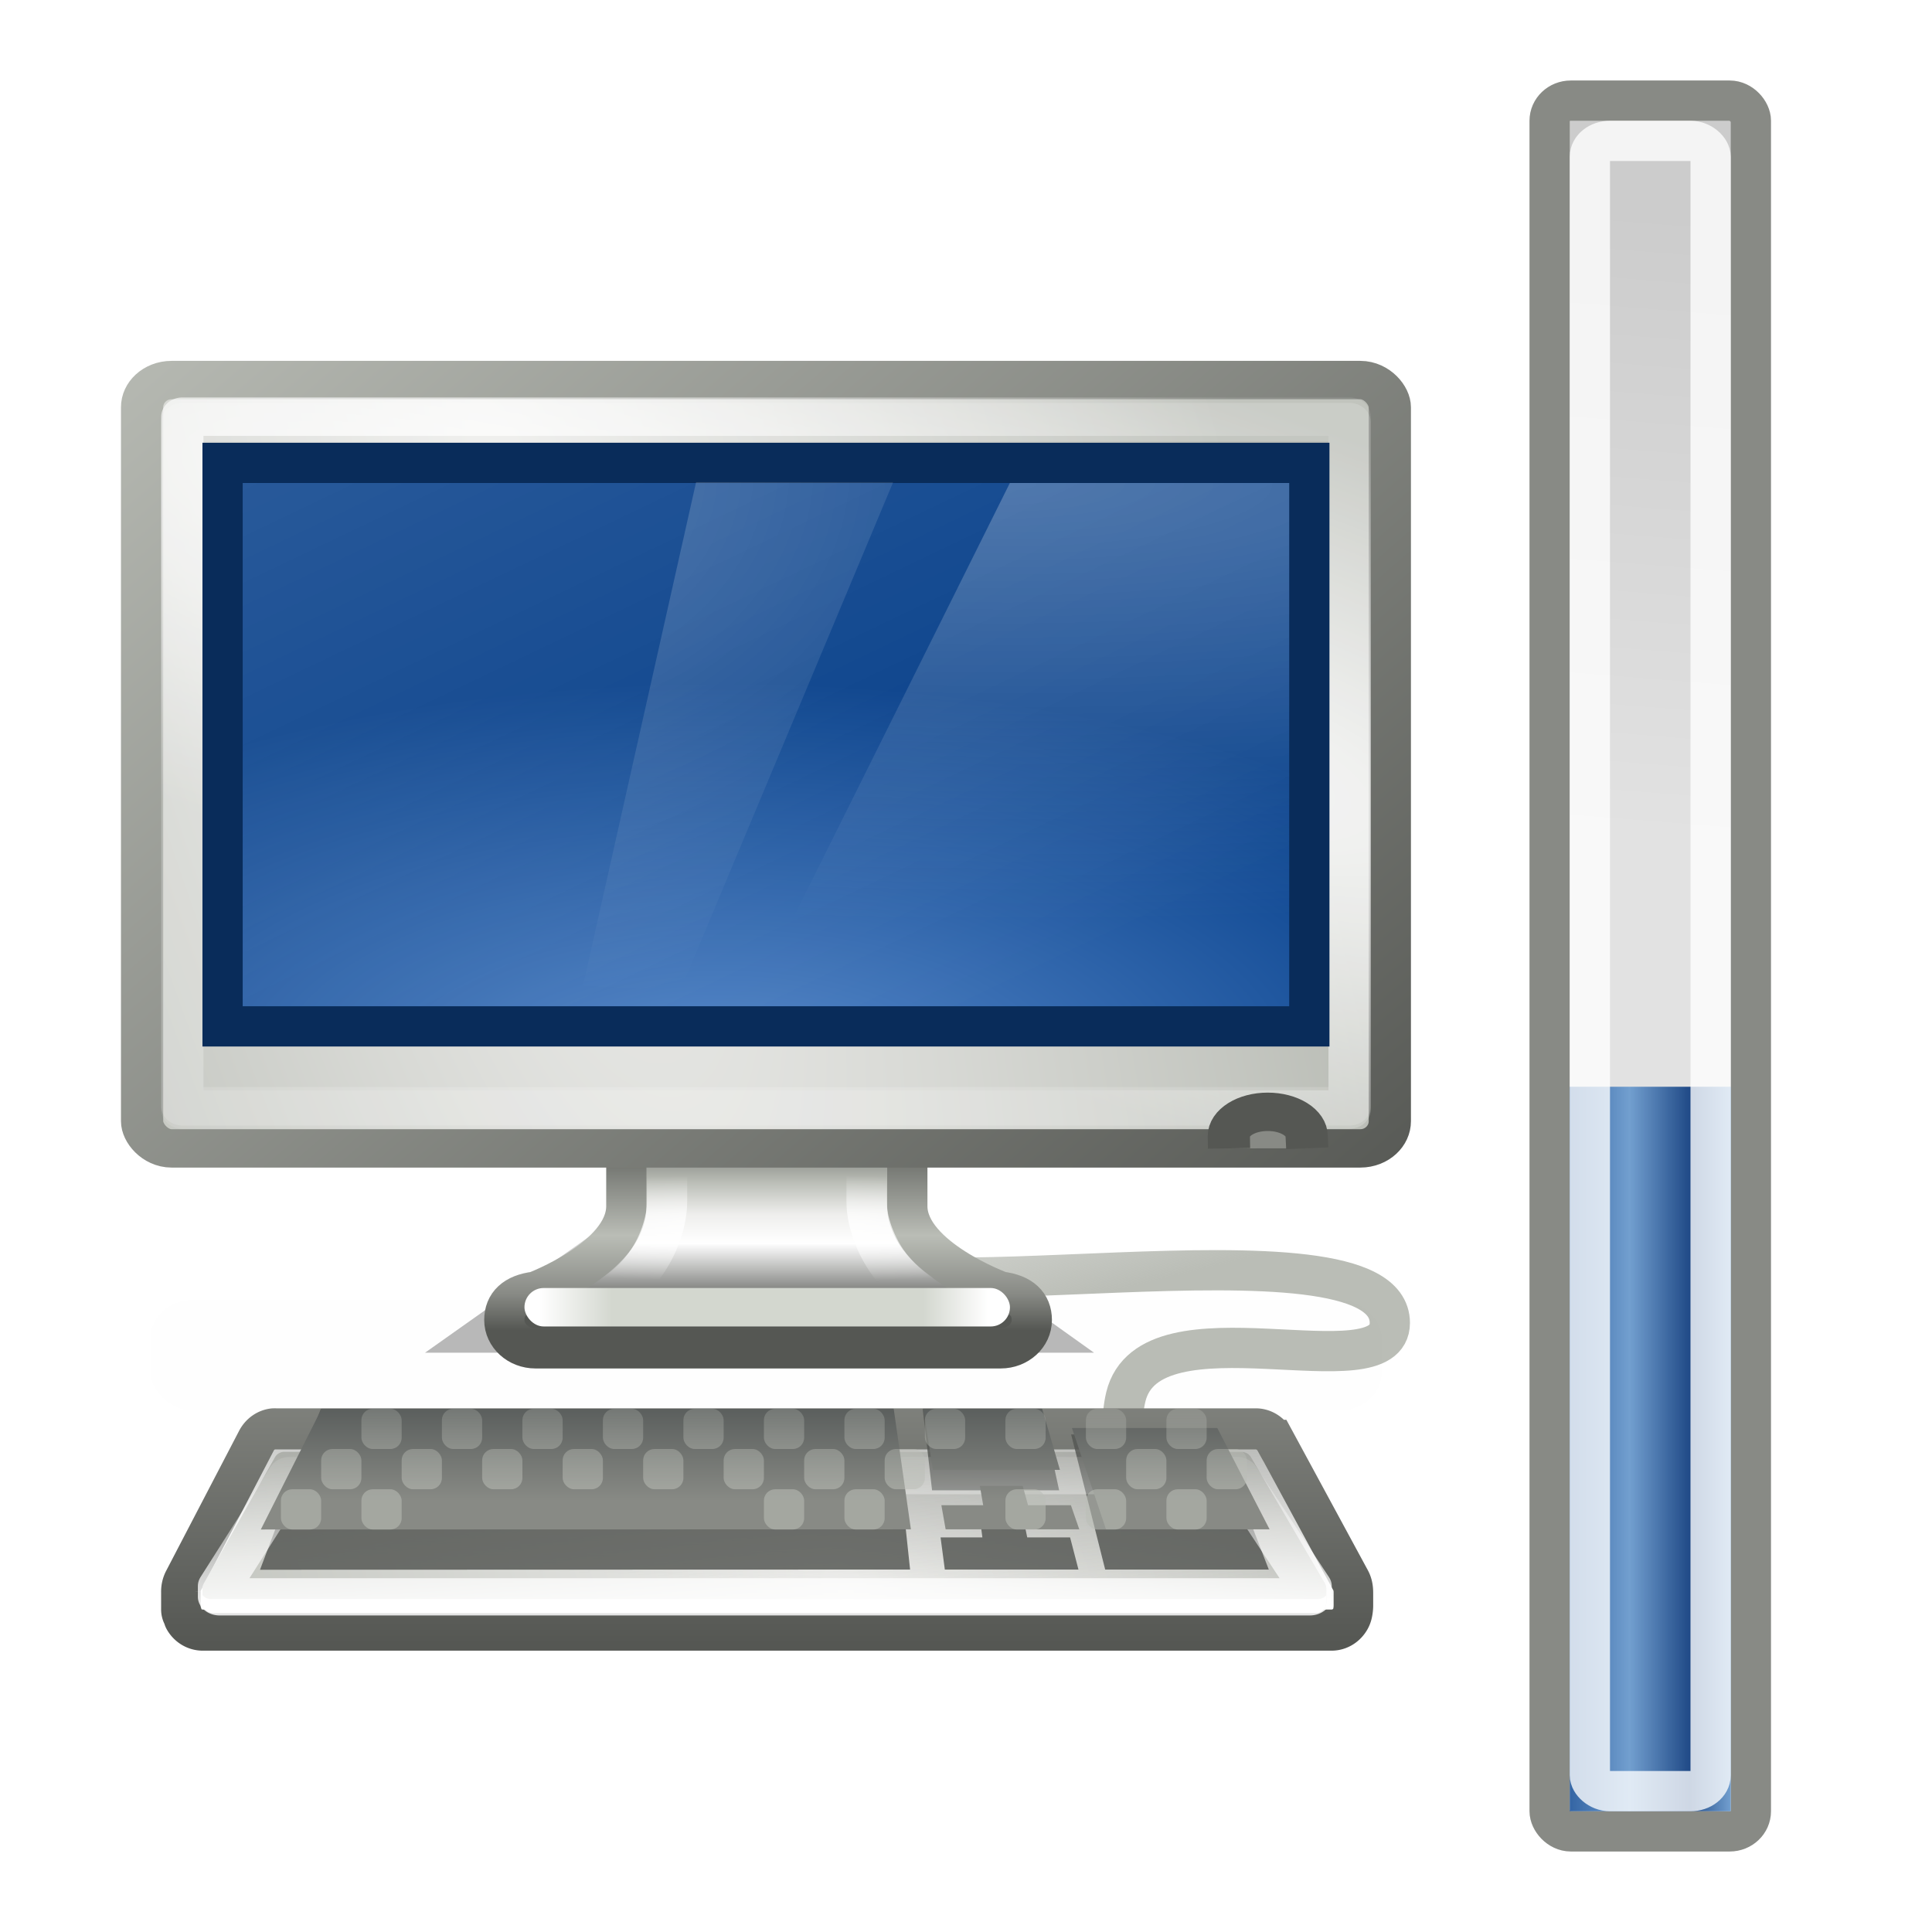 <?xml version="1.0" encoding="UTF-8" standalone="no"?>
<!-- Created with Inkscape (http://www.inkscape.org/) -->

<svg
   xmlns:dc="http://purl.org/dc/elements/1.1/"
   xmlns:cc="http://creativecommons.org/ns#"
   xmlns:rdf="http://www.w3.org/1999/02/22-rdf-syntax-ns#"
   xmlns:svg="http://www.w3.org/2000/svg"
   xmlns="http://www.w3.org/2000/svg"
   xmlns:xlink="http://www.w3.org/1999/xlink"
   xmlns:sodipodi="http://sodipodi.sourceforge.net/DTD/sodipodi-0.dtd"
   xmlns:inkscape="http://www.inkscape.org/namespaces/inkscape"
   width="48"
   height="48"
   id="svg4227"
   version="1.1"
   inkscape:version="0.48.4 r9939"
   sodipodi:docname="xfpm-computer-040.svg">
  <defs
     id="defs4229">
    <linearGradient
       id="linearGradient4304-6">
      <stop
         style="stop-color:#cccccc;stop-opacity:1;"
         offset="0"
         id="stop4306-6" />
      <stop
         style="stop-color:#e2e2e2;stop-opacity:1;"
         offset="1"
         id="stop4308-0" />
    </linearGradient>
    <linearGradient
       y2="20.639"
       x2="37.715"
       y1="5.171"
       x1="38.187"
       gradientTransform="matrix(0.384,0,0,1.004,26.022,1004.351)"
       gradientUnits="userSpaceOnUse"
       id="linearGradient3189"
       xlink:href="#linearGradient4304-6"
       inkscape:collect="always" />
    <linearGradient
       inkscape:collect="always"
       xlink:href="#linearGradient3847"
       id="linearGradient10264"
       gradientUnits="userSpaceOnUse"
       gradientTransform="matrix(0.644,0,0,0.972,113.747,77.282)"
       x1="328.628"
       y1="74.433"
       x2="327.479"
       y2="67.362" />
    <linearGradient
       inkscape:collect="always"
       id="linearGradient3847">
      <stop
         style="stop-color:#babdb6;stop-opacity:1;"
         offset="0"
         id="stop3849" />
      <stop
         style="stop-color:#babdb6;stop-opacity:0;"
         offset="1"
         id="stop3851" />
    </linearGradient>
    <filter
       height="2.339"
       y="-0.669"
       width="1.122"
       x="-0.061"
       id="filter6655-4"
       inkscape:collect="always"
       color-interpolation-filters="sRGB">
      <feGaussianBlur
         id="feGaussianBlur6657-9"
         stdDeviation="1.168"
         inkscape:collect="always" />
    </filter>
    <linearGradient
       inkscape:collect="always"
       xlink:href="#linearGradient4772-4"
       id="linearGradient10094"
       gradientUnits="userSpaceOnUse"
       x1="327.92"
       y1="93.75"
       x2="327.92"
       y2="88.849" />
    <linearGradient
       inkscape:collect="always"
       id="linearGradient4772-4">
      <stop
         style="stop-color:#000000;stop-opacity:1;"
         offset="0"
         id="stop4774-4" />
      <stop
         style="stop-color:#000000;stop-opacity:0;"
         offset="1"
         id="stop4776-0" />
    </linearGradient>
    <filter
       inkscape:collect="always"
       id="filter4768-3"
       x="-0.114"
       width="1.228"
       y="-0.568"
       height="2.135"
       color-interpolation-filters="sRGB">
      <feGaussianBlur
         inkscape:collect="always"
         stdDeviation="0.946"
         id="feGaussianBlur4770-1" />
    </filter>
    <linearGradient
       inkscape:collect="always"
       xlink:href="#linearGradient4693-9"
       id="linearGradient10082"
       gradientUnits="userSpaceOnUse"
       gradientTransform="matrix(0.688,0,0,0.704,99.031,88.958)"
       x1="320.281"
       y1="86.743"
       x2="320.281"
       y2="93.069" />
    <linearGradient
       id="linearGradient4693-9">
      <stop
         id="stop4695-1"
         offset="0"
         style="stop-color:#555753;stop-opacity:1" />
      <stop
         style="stop-color:#babdb6;stop-opacity:1"
         offset="0.301"
         id="stop4701-9" />
      <stop
         id="stop3408-7"
         offset="0.48"
         style="stop-color:#eeeeec;stop-opacity:1" />
      <stop
         style="stop-color:#ffffff;stop-opacity:1"
         offset="0.643"
         id="stop4699-7" />
      <stop
         id="stop4697-0"
         offset="1"
         style="stop-color:#555753;stop-opacity:1" />
    </linearGradient>
    <linearGradient
       inkscape:collect="always"
       xlink:href="#linearGradient2712-6"
       id="linearGradient10084"
       gradientUnits="userSpaceOnUse"
       gradientTransform="matrix(0.688,0,0,0.704,99.031,88.958)"
       x1="325.812"
       y1="86.909"
       x2="325.812"
       y2="93.876" />
    <linearGradient
       id="linearGradient2712-6">
      <stop
         id="stop2714-7"
         offset="0"
         style="stop-color:#555753;stop-opacity:1" />
      <stop
         style="stop-color:#babdb6;stop-opacity:1"
         offset="0.52"
         id="stop2716-2" />
      <stop
         id="stop2718-8"
         offset="0.817"
         style="stop-color:#888a85;stop-opacity:1" />
      <stop
         id="stop2720-6"
         offset="1"
         style="stop-color:#555753;stop-opacity:1" />
    </linearGradient>
    <radialGradient
       inkscape:collect="always"
       xlink:href="#linearGradient4713-4"
       id="radialGradient10086"
       gradientUnits="userSpaceOnUse"
       gradientTransform="matrix(1.274,1.1189841e-8,0,0.158,-88.512,138.061)"
       cx="320.031"
       cy="91.506"
       fx="320.031"
       fy="91.506"
       r="8.438" />
    <linearGradient
       inkscape:collect="always"
       id="linearGradient4713-4">
      <stop
         style="stop-color:#ffffff;stop-opacity:1;"
         offset="0"
         id="stop4715-2" />
      <stop
         style="stop-color:#ffffff;stop-opacity:0;"
         offset="1"
         id="stop4717-2" />
    </linearGradient>
    <linearGradient
       inkscape:collect="always"
       xlink:href="#linearGradient2715-4"
       id="linearGradient10088"
       gradientUnits="userSpaceOnUse"
       gradientTransform="matrix(0.67,0,0,0.956,104.587,65.046)"
       x1="311.625"
       y1="93.5"
       x2="328.25"
       y2="93.5" />
    <linearGradient
       id="linearGradient2715-4">
      <stop
         id="stop2717-6"
         offset="0"
         style="stop-color:#ffffff;stop-opacity:1;" />
      <stop
         style="stop-color:#d3d7cf;stop-opacity:1"
         offset="0.162"
         id="stop2719-9" />
      <stop
         id="stop2721-4"
         offset="0.856"
         style="stop-color:#d3d7cf;stop-opacity:1" />
      <stop
         id="stop2723-6"
         offset="1"
         style="stop-color:#ffffff;stop-opacity:1" />
    </linearGradient>
    <radialGradient
       inkscape:collect="always"
       xlink:href="#linearGradient4654-4"
       id="radialGradient10076"
       gradientUnits="userSpaceOnUse"
       gradientTransform="matrix(0.776,2.944,-0.74,0.202,114.423,-805.602)"
       cx="314.31"
       cy="61.655"
       fx="314.31"
       fy="61.655"
       r="23" />
    <linearGradient
       inkscape:collect="always"
       id="linearGradient4654-4">
      <stop
         style="stop-color:#eeeeec;stop-opacity:1"
         offset="0"
         id="stop4656-5" />
      <stop
         style="stop-color:#babdb6;stop-opacity:1"
         offset="1"
         id="stop4658-2" />
    </linearGradient>
    <linearGradient
       inkscape:collect="always"
       xlink:href="#linearGradient5538-5"
       id="linearGradient10078"
       gradientUnits="userSpaceOnUse"
       gradientTransform="matrix(0.689,0,0,0.7,98.556,90.315)"
       x1="333.25"
       y1="97"
       x2="293"
       y2="54.018" />
    <linearGradient
       id="linearGradient5538-5"
       inkscape:collect="always">
      <stop
         id="stop5540-8"
         offset="0"
         style="stop-color:#555753;stop-opacity:1;" />
      <stop
         id="stop5542-7"
         offset="1"
         style="stop-color:#babdb6;stop-opacity:1" />
    </linearGradient>
    <radialGradient
       inkscape:collect="always"
       xlink:href="#linearGradient4646-4"
       id="radialGradient10080"
       gradientUnits="userSpaceOnUse"
       gradientTransform="matrix(-2.084,-0.717,0.144,-0.422,965.518,393.216)"
       cx="314.369"
       cy="75.284"
       fx="314.369"
       fy="75.284"
       r="22" />
    <linearGradient
       inkscape:collect="always"
       id="linearGradient4646-4">
      <stop
         style="stop-color:#ffffff;stop-opacity:1;"
         offset="0"
         id="stop4648-4" />
      <stop
         style="stop-color:#ffffff;stop-opacity:0.1"
         offset="1"
         id="stop4650-3" />
    </linearGradient>
    <radialGradient
       inkscape:collect="always"
       xlink:href="#linearGradient12756-9-6"
       id="radialGradient12926"
       gradientUnits="userSpaceOnUse"
       gradientTransform="matrix(1.177,0,0,0.514,275.591,108.185)"
       cx="35.982"
       cy="74.955"
       fx="35.982"
       fy="74.955"
       r="19" />
    <linearGradient
       id="linearGradient12756-9-6">
      <stop
         style="stop-color:#5789ca;stop-opacity:1"
         offset="0"
         id="stop12758-0-9" />
      <stop
         style="stop-color:#023c88;stop-opacity:1"
         offset="1"
         id="stop12760-5-4" />
    </linearGradient>
    <linearGradient
       inkscape:collect="always"
       xlink:href="#linearGradient5687-4"
       id="linearGradient2820"
       gradientUnits="userSpaceOnUse"
       gradientTransform="matrix(0.125,0,0,0.105,300.5,124.452)"
       x1="88"
       y1="44.5"
       x2="178"
       y2="202.5" />
    <linearGradient
       inkscape:collect="always"
       id="linearGradient5687-4">
      <stop
         style="stop-color:#ffffff;stop-opacity:1;"
         offset="0"
         id="stop5689-7" />
      <stop
         style="stop-color:#ffffff;stop-opacity:0;"
         offset="1"
         id="stop5691-6" />
    </linearGradient>
    <radialGradient
       inkscape:collect="always"
       xlink:href="#linearGradient4788-6"
       id="radialGradient2822"
       gradientUnits="userSpaceOnUse"
       gradientTransform="matrix(3.654,3.5088616e-8,0,0.869,-871.678,81.613)"
       cx="327.5"
       cy="58"
       fx="327.5"
       fy="58"
       r="12.5" />
    <linearGradient
       inkscape:collect="always"
       id="linearGradient4788-6">
      <stop
         style="stop-color:#ffffff;stop-opacity:1;"
         offset="0"
         id="stop4790-1" />
      <stop
         style="stop-color:#ffffff;stop-opacity:0;"
         offset="1"
         id="stop4792-63" />
    </linearGradient>
    <radialGradient
       inkscape:collect="always"
       xlink:href="#linearGradient4788-7-8"
       id="radialGradient2824"
       gradientUnits="userSpaceOnUse"
       gradientTransform="matrix(-1.489,6.543068e-7,0.063,-1.061,793.032,193.52)"
       cx="326.021"
       cy="58"
       fx="326.021"
       fy="58"
       r="12.5" />
    <linearGradient
       inkscape:collect="always"
       id="linearGradient4788-7-8">
      <stop
         style="stop-color:#ffffff;stop-opacity:1;"
         offset="0"
         id="stop4790-8-8" />
      <stop
         style="stop-color:#ffffff;stop-opacity:0;"
         offset="1"
         id="stop4792-6-9" />
    </linearGradient>
    <linearGradient
       inkscape:collect="always"
       xlink:href="#linearGradient2740"
       id="linearGradient10391"
       gradientUnits="userSpaceOnUse"
       x1="147.5"
       y1="353.404"
       x2="145.437"
       y2="404.662" />
    <linearGradient
       id="linearGradient2740">
      <stop
         style="stop-color:#888a85;stop-opacity:1"
         offset="0"
         id="stop2742" />
      <stop
         style="stop-color:#888a85;stop-opacity:0;"
         offset="1"
         id="stop2744" />
    </linearGradient>
    <linearGradient
       inkscape:collect="always"
       xlink:href="#linearGradient4538"
       id="linearGradient10393"
       gradientUnits="userSpaceOnUse"
       x1="110.532"
       y1="416.369"
       x2="110.532"
       y2="360.967" />
    <linearGradient
       id="linearGradient4538">
      <stop
         style="stop-color:#555753;stop-opacity:1;"
         offset="0"
         id="stop4540" />
      <stop
         style="stop-color:#888a85;stop-opacity:1"
         offset="1"
         id="stop4542" />
    </linearGradient>
    <clipPath
       clipPathUnits="userSpaceOnUse"
       id="clipPath3519">
      <path
         inkscape:connector-curvature="0"
         sodipodi:nodetypes="cccsccccsccsscsccccc"
         id="path3521"
         d="m 49.053,377.918 c -0.711,0.073 -1.34,0.492 -1.68,1.12 l -14.28,26.383 c -0.172,0.324 -0.255,0.673 -0.249,1.027 1.72e-4,0.011 -3.28e-4,0.021 0,0.031 l 0,2.987 0,0.311 0.062,0 c 0.045,0.26 0.109,0.513 0.249,0.747 0.388,0.649 1.08,1.054 1.836,1.058 l 220.863,0 c 0.765,0.002 1.477,-0.399 1.867,-1.058 0.137,-0.232 0.206,-0.489 0.249,-0.747 0.049,-0.291 0.062,-0.871 0.062,-0.871 l 0,-2.084 c 0,-0.492 -0.035,-0.987 -0.28,-1.431 L 242.911,379.007 c -0.389,-0.68 -1.115,-1.097 -1.898,-1.089 l -191.742,0 c -0.073,-0.004 -0.145,-0.004 -0.218,0 z"
         style="fill:#000000;fill-opacity:1;stroke:none;display:inline;enable-background:new" />
    </clipPath>
    <radialGradient
       inkscape:collect="always"
       xlink:href="#linearGradient2748"
       id="radialGradient10395"
       gradientUnits="userSpaceOnUse"
       gradientTransform="matrix(-0.995,-1.723,1.125,-0.65,7.412,817.829)"
       cx="139.852"
       cy="260.935"
       fx="139.852"
       fy="260.935"
       r="112.594" />
    <linearGradient
       inkscape:collect="always"
       id="linearGradient2748">
      <stop
         style="stop-color:#eeeeec;stop-opacity:1"
         offset="0"
         id="stop2750" />
      <stop
         style="stop-color:#babdb6;stop-opacity:1"
         offset="1"
         id="stop2752" />
    </linearGradient>
    <filter
       inkscape:collect="always"
       id="filter3523"
       x="-0.006"
       width="1.012"
       y="-0.366"
       height="1.733"
       color-interpolation-filters="sRGB">
      <feGaussianBlur
         inkscape:collect="always"
         stdDeviation="0.572"
         id="feGaussianBlur3525" />
    </filter>
    <linearGradient
       inkscape:collect="always"
       xlink:href="#linearGradient2740"
       id="linearGradient10397"
       gradientUnits="userSpaceOnUse"
       x1="147.5"
       y1="353.404"
       x2="145.437"
       y2="404.662" />
    <linearGradient
       inkscape:collect="always"
       xlink:href="#linearGradient3833"
       id="linearGradient10399"
       gradientUnits="userSpaceOnUse"
       x1="178.917"
       y1="409.985"
       x2="178.917"
       y2="371.447" />
    <linearGradient
       inkscape:collect="always"
       id="linearGradient3833">
      <stop
         style="stop-color:#ffffff;stop-opacity:1;"
         offset="0"
         id="stop3835" />
      <stop
         style="stop-color:#ffffff;stop-opacity:0;"
         offset="1"
         id="stop3837" />
    </linearGradient>
    <linearGradient
       inkscape:collect="always"
       xlink:href="#linearGradient4574"
       id="linearGradient10401"
       gradientUnits="userSpaceOnUse"
       gradientTransform="matrix(0.597,0,0,0.6,178.035,99.8)"
       x1="316.183"
       y1="83.225"
       x2="316.183"
       y2="90.82" />
    <linearGradient
       inkscape:collect="always"
       id="linearGradient4574">
      <stop
         style="stop-color:#2e3436;stop-opacity:1"
         offset="0"
         id="stop4576" />
      <stop
         style="stop-color:#888a85;stop-opacity:1"
         offset="1"
         id="stop4578" />
    </linearGradient>
    <linearGradient
       inkscape:collect="always"
       xlink:href="#linearGradient6481"
       id="linearGradient10459"
       gradientUnits="userSpaceOnUse"
       x1="319.5"
       y1="150.005"
       x2="319.5"
       y2="146.204" />
    <linearGradient
       inkscape:collect="always"
       id="linearGradient6481">
      <stop
         style="stop-color:#babdb6;stop-opacity:1;"
         offset="0"
         id="stop6483" />
      <stop
         style="stop-color:#babdb6;stop-opacity:0;"
         offset="1"
         id="stop6485" />
    </linearGradient>
    <linearGradient
       inkscape:collect="always"
       xlink:href="#linearGradient6481"
       id="linearGradient10403"
       gradientUnits="userSpaceOnUse"
       x1="319.5"
       y1="150.005"
       x2="319.5"
       y2="146.204" />
    <linearGradient
       inkscape:collect="always"
       xlink:href="#linearGradient6481"
       id="linearGradient10405"
       gradientUnits="userSpaceOnUse"
       x1="319.5"
       y1="150.005"
       x2="319.5"
       y2="146.204" />
    <linearGradient
       inkscape:collect="always"
       xlink:href="#linearGradient6481"
       id="linearGradient10407"
       gradientUnits="userSpaceOnUse"
       x1="319.5"
       y1="150.005"
       x2="319.5"
       y2="146.204" />
    <linearGradient
       inkscape:collect="always"
       xlink:href="#linearGradient6481"
       id="linearGradient10409"
       gradientUnits="userSpaceOnUse"
       x1="319.5"
       y1="150.005"
       x2="319.5"
       y2="146.204" />
    <linearGradient
       inkscape:collect="always"
       xlink:href="#linearGradient6481"
       id="linearGradient10411"
       gradientUnits="userSpaceOnUse"
       x1="319.5"
       y1="150.005"
       x2="319.5"
       y2="146.204" />
    <linearGradient
       inkscape:collect="always"
       xlink:href="#linearGradient6481"
       id="linearGradient10413"
       gradientUnits="userSpaceOnUse"
       x1="319.5"
       y1="150.005"
       x2="319.5"
       y2="146.204" />
    <linearGradient
       inkscape:collect="always"
       xlink:href="#linearGradient6481"
       id="linearGradient10415"
       gradientUnits="userSpaceOnUse"
       x1="319.5"
       y1="150.005"
       x2="319.5"
       y2="146.204" />
    <linearGradient
       inkscape:collect="always"
       xlink:href="#linearGradient6481"
       id="linearGradient10417"
       gradientUnits="userSpaceOnUse"
       x1="319.5"
       y1="150.005"
       x2="319.5"
       y2="146.204" />
    <linearGradient
       inkscape:collect="always"
       xlink:href="#linearGradient6481"
       id="linearGradient10419"
       gradientUnits="userSpaceOnUse"
       x1="319.5"
       y1="150.005"
       x2="319.5"
       y2="146.204" />
    <linearGradient
       inkscape:collect="always"
       xlink:href="#linearGradient6481"
       id="linearGradient10421"
       gradientUnits="userSpaceOnUse"
       x1="319.5"
       y1="150.005"
       x2="319.5"
       y2="146.204" />
    <linearGradient
       inkscape:collect="always"
       xlink:href="#linearGradient6481"
       id="linearGradient10423"
       gradientUnits="userSpaceOnUse"
       x1="319.5"
       y1="150.005"
       x2="319.5"
       y2="146.204" />
    <linearGradient
       inkscape:collect="always"
       xlink:href="#linearGradient6481"
       id="linearGradient10425"
       gradientUnits="userSpaceOnUse"
       x1="319.5"
       y1="150.005"
       x2="319.5"
       y2="146.204" />
    <linearGradient
       inkscape:collect="always"
       xlink:href="#linearGradient6481"
       id="linearGradient10427"
       gradientUnits="userSpaceOnUse"
       x1="319.5"
       y1="150.005"
       x2="319.5"
       y2="146.204" />
    <linearGradient
       inkscape:collect="always"
       xlink:href="#linearGradient6481"
       id="linearGradient10429"
       gradientUnits="userSpaceOnUse"
       x1="319.5"
       y1="150.005"
       x2="319.5"
       y2="146.204" />
    <linearGradient
       inkscape:collect="always"
       xlink:href="#linearGradient6481"
       id="linearGradient10431"
       gradientUnits="userSpaceOnUse"
       x1="319.5"
       y1="150.005"
       x2="319.5"
       y2="146.204" />
    <linearGradient
       inkscape:collect="always"
       xlink:href="#linearGradient6481"
       id="linearGradient10433"
       gradientUnits="userSpaceOnUse"
       x1="319.5"
       y1="150.005"
       x2="319.5"
       y2="146.204" />
    <linearGradient
       inkscape:collect="always"
       xlink:href="#linearGradient6481"
       id="linearGradient10435"
       gradientUnits="userSpaceOnUse"
       x1="319.5"
       y1="150.005"
       x2="319.5"
       y2="146.204" />
    <linearGradient
       inkscape:collect="always"
       xlink:href="#linearGradient6481"
       id="linearGradient10437"
       gradientUnits="userSpaceOnUse"
       x1="319.5"
       y1="150.005"
       x2="319.5"
       y2="146.204" />
    <linearGradient
       inkscape:collect="always"
       xlink:href="#linearGradient6481"
       id="linearGradient10439"
       gradientUnits="userSpaceOnUse"
       x1="319.5"
       y1="150.005"
       x2="319.5"
       y2="146.204" />
    <linearGradient
       inkscape:collect="always"
       xlink:href="#linearGradient6481"
       id="linearGradient10441"
       gradientUnits="userSpaceOnUse"
       x1="319.5"
       y1="150.005"
       x2="319.5"
       y2="146.204" />
    <linearGradient
       inkscape:collect="always"
       xlink:href="#linearGradient6481"
       id="linearGradient10443"
       gradientUnits="userSpaceOnUse"
       x1="319.5"
       y1="150.005"
       x2="319.5"
       y2="146.204" />
    <linearGradient
       inkscape:collect="always"
       xlink:href="#linearGradient6481"
       id="linearGradient10445"
       gradientUnits="userSpaceOnUse"
       x1="319.5"
       y1="150.005"
       x2="319.5"
       y2="146.204" />
    <linearGradient
       inkscape:collect="always"
       xlink:href="#linearGradient6481"
       id="linearGradient10447"
       gradientUnits="userSpaceOnUse"
       x1="319.5"
       y1="150.005"
       x2="319.5"
       y2="146.204" />
    <linearGradient
       inkscape:collect="always"
       xlink:href="#linearGradient6481"
       id="linearGradient10449"
       gradientUnits="userSpaceOnUse"
       x1="319.5"
       y1="150.005"
       x2="319.5"
       y2="146.204" />
    <linearGradient
       inkscape:collect="always"
       xlink:href="#linearGradient6481"
       id="linearGradient10451"
       gradientUnits="userSpaceOnUse"
       x1="319.5"
       y1="150.005"
       x2="319.5"
       y2="146.204" />
    <linearGradient
       inkscape:collect="always"
       xlink:href="#linearGradient6481"
       id="linearGradient10453"
       gradientUnits="userSpaceOnUse"
       x1="319.5"
       y1="150.005"
       x2="319.5"
       y2="146.204" />
    <linearGradient
       inkscape:collect="always"
       xlink:href="#linearGradient6481"
       id="linearGradient10455"
       gradientUnits="userSpaceOnUse"
       x1="319.5"
       y1="150.005"
       x2="319.5"
       y2="146.204" />
    <linearGradient
       inkscape:collect="always"
       xlink:href="#linearGradient6481"
       id="linearGradient10457"
       gradientUnits="userSpaceOnUse"
       x1="319.5"
       y1="150.005"
       x2="319.5"
       y2="146.204" />
    <linearGradient
       id="linearGradient9051-96-9-8-7-3-7">
      <stop
         style="stop-color:#3465a4;stop-opacity:1"
         offset="0"
         id="stop9053-1-9-9-4-9-3" />
      <stop
         id="stop9055-04-3-2-8-9-73"
         offset="0.372"
         style="stop-color:#729fcf;stop-opacity:1" />
      <stop
         id="stop9057-2-6-8-5-9-09"
         offset="0.744"
         style="stop-color:#204a87;stop-opacity:1" />
      <stop
         style="stop-color:#729fcf;stop-opacity:1"
         offset="1"
         id="stop9059-22-0-8-8-2-8" />
    </linearGradient>
    <linearGradient
       y2="1045.862"
       x2="28"
       y1="1045.862"
       x1="26"
       gradientTransform="matrix(2,0,0,3.6,-13,-2724.741)"
       gradientUnits="userSpaceOnUse"
       id="linearGradient3243"
       xlink:href="#linearGradient9051-96-9-8-7-3-7"
       inkscape:collect="always" />
  </defs>
  <sodipodi:namedview
     id="base"
     pagecolor="#ffffff"
     bordercolor="#666666"
     borderopacity="1.0"
     inkscape:pageopacity="0.0"
     inkscape:pageshadow="2"
     inkscape:zoom="11.2"
     inkscape:cx="20.080853"
     inkscape:cy="33.016755"
     inkscape:document-units="px"
     inkscape:current-layer="layer1"
     showgrid="true"
     inkscape:window-width="1530"
     inkscape:window-height="1171"
     inkscape:window-x="457"
     inkscape:window-y="25"
     inkscape:window-maximized="0">
    <inkscape:grid
       type="xygrid"
       id="grid3061"
       empspacing="5"
       visible="true"
       enabled="true"
       snapvisiblegridlinesonly="true" />
  </sodipodi:namedview>
  <g
     inkscape:label="Layer 1"
     inkscape:groupmode="layer"
     id="layer1"
     transform="translate(0,-1004.362)">
    <rect
       style="color:#000000;fill:url(#linearGradient3189);fill-opacity:1;fill-rule:evenodd;stroke:#888a85;stroke-width:1;stroke-linecap:butt;stroke-linejoin:round;stroke-miterlimit:4;stroke-opacity:1;stroke-dasharray:none;stroke-dashoffset:0;marker:none;visibility:visible;display:inline;overflow:visible"
       id="rect4302"
       width="5"
       height="43"
       x="38.5"
       y="1006.862"
       rx="0.525"
       ry="0.5" />
    <rect
       style="fill:url(#linearGradient3243);fill-opacity:1;stroke:none"
       id="rect4516"
       width="4"
       height="18"
       x="39"
       y="1031.362" />
    <rect
       ry="0.395"
       rx="0.5"
       y="1007.862"
       x="39.5"
       height="41"
       width="3"
       id="rect4312"
       style="opacity:0.78;color:#000000;fill:none;stroke:#ffffff;stroke-width:1;stroke-linecap:butt;stroke-linejoin:round;stroke-miterlimit:4;stroke-opacity:1;stroke-dasharray:none;stroke-dashoffset:0;marker:none;visibility:visible;display:inline;overflow:visible" />
    <g
       transform="translate(-299.97,887.362)"
       style="display:inline;enable-background:new"
       id="g9691">
      <path
         sodipodi:nodetypes="csss"
         id="path4941"
         d="m 329.564,156.5 c 0,0 -2.117,-2.757 -1.623,-4.796 0.602,-2.482 6.559,-0.089 6.559,-1.837 0,-2.806 -13.451,0.082 -13.794,-1.837"
         style="fill:none;stroke:url(#linearGradient10264);stroke-width:1;stroke-linecap:butt;stroke-linejoin:miter;stroke-miterlimit:4;stroke-opacity:1;stroke-dasharray:none;display:inline;enable-background:new"
         inkscape:connector-curvature="0" />
      <g
         id="g10096"
         style="display:inline;enable-background:new">
        <g
           id="g2831"
           transform="translate(0,-5)">
          <rect
             style="opacity:0.06;fill:#2e3436;fill-opacity:1;fill-rule:nonzero;stroke:none;stroke-width:1;marker:none;visibility:visible;display:inline;overflow:visible;filter:url(#filter6655-4);enable-background:accumulate"
             id="rect2678"
             width="46"
             height="4.188"
             x="297"
             y="90.812"
             rx="1.581"
             ry="1.439"
             transform="matrix(0.665,0,0,0.657,106.205,94.631)" />
          <path
             transform="matrix(0.894,0,0,0.859,32.831,74.003)"
             sodipodi:nodetypes="ccccc"
             id="path2680"
             d="m 316.057,91 7.776,0 5.384,4 -18.592,0 5.432,-4 z"
             style="opacity:0.526;fill:url(#linearGradient10094);fill-opacity:1;stroke:none;filter:url(#filter4768-3)"
             inkscape:connector-curvature="0" />
        </g>
        <g
           id="g2826"
           transform="translate(0,-5)">
          <path
             sodipodi:nodetypes="cccsccscccc"
             id="path2682"
             d="m 315.531,147.05 c 0,0 0,4.929 0,4.929 -0.015,1.269 -2.258,2.112 -2.258,2.112 -0.517,0.062 -0.773,0.314 -0.773,0.704 0,0.39 0.348,0.704 0.773,0.704 l 11.559,0 c 0.426,0 0.773,-0.314 0.773,-0.704 0,-0.39 -0.257,-0.642 -0.773,-0.704 0,0 -2.305,-0.844 -2.32,-2.112 0,0 0,-4.929 0,-4.929 l -6.98,0 z"
             style="fill:url(#linearGradient10082);fill-opacity:1;stroke:url(#linearGradient10084);stroke-width:1;stroke-linecap:round;stroke-linejoin:round;stroke-miterlimit:4;stroke-opacity:1;stroke-dasharray:none;stroke-dashoffset:0.5;display:inline;enable-background:new"
             inkscape:connector-curvature="0" />
          <path
             sodipodi:nodetypes="ccccccc"
             id="path2692"
             d="m 316.543,147.781 c 0,1.051 0,4.082 0,4.082 0,0.857 -0.718,2.713 -2.947,2.707 l 10.914,0 c -2.247,0 -3.01,-1.847 -3.01,-2.707 0,0 0,-3.031 0,-4.082 l -4.957,0 z"
             style="fill:none;stroke:url(#radialGradient10086);stroke-width:1;stroke-linecap:round;stroke-linejoin:round;stroke-miterlimit:4;stroke-opacity:1;stroke-dashoffset:0.5;display:inline;enable-background:new"
             inkscape:connector-curvature="0" />
          <rect
             ry="0.478"
             rx="0.478"
             y="154"
             x="313"
             height="0.956"
             width="12.062"
             id="rect2694"
             style="fill:url(#linearGradient10088);fill-opacity:1;stroke:none;display:inline;enable-background:new" />
        </g>
        <g
           id="g2840"
           transform="matrix(1,0,0,0.909,0,9.636)">
          <g
             id="g2835">
            <rect
               style="fill:url(#radialGradient10076);fill-opacity:1;stroke:url(#linearGradient10078);stroke-width:1.049;stroke-linecap:round;stroke-linejoin:round;stroke-miterlimit:4;stroke-opacity:1;stroke-dasharray:none;stroke-dashoffset:0.5"
               id="rect2686"
               width="31"
               height="21"
               x="303.5"
               y="128.5"
               rx="0.732"
               ry="0.744" />
            <rect
               style="fill:none;stroke:url(#radialGradient10080);stroke-width:1.049;stroke-linecap:round;stroke-linejoin:round;stroke-miterlimit:4;stroke-opacity:1;stroke-dasharray:none;stroke-dashoffset:0.5;display:inline;enable-background:new"
               id="rect2690"
               width="29"
               height="18.938"
               x="304.5"
               y="129.5"
               rx="0"
               ry="0" />
            <rect
               style="opacity:0.15;fill:none;stroke:#ffffff;stroke-width:1.049;stroke-linecap:round;stroke-linejoin:round;stroke-miterlimit:4;stroke-opacity:1;stroke-dasharray:none;stroke-dashoffset:0.5;display:inline;enable-background:new"
               id="rect2698"
               width="29"
               height="18.7"
               x="304.5"
               y="129.65"
               rx="0"
               ry="0" />
          </g>
          <path
             sodipodi:nodetypes="cscss"
             id="path2700"
             d="m 330.505,149.5 c 0,0 -0.005,-0.335 -0.005,-0.335 0,-0.369 0.431,-0.665 0.967,-0.665 0.535,0 0.967,0.297 0.967,0.665 0,0 0.015,0.332 0.015,0.332"
             style="fill:#888a85;fill-opacity:1;stroke:#555753;stroke-width:1.049;stroke-linecap:butt;stroke-linejoin:round;stroke-miterlimit:4;stroke-opacity:1;stroke-dashoffset:0.5"
             inkscape:connector-curvature="0" />
        </g>
        <g
           id="g2811"
           transform="translate(0,-3)">
          <rect
             style="color:#000000;fill:url(#radialGradient12926);fill-opacity:1;fill-rule:evenodd;stroke:#092c5a;stroke-width:1px;stroke-linecap:butt;stroke-linejoin:miter;stroke-opacity:1;marker:none;visibility:visible;display:inline;overflow:visible;enable-background:new"
             id="rect2688"
             width="27"
             height="14"
             x="305.5"
             y="131.5" />
          <rect
             y="132"
             x="306"
             height="13"
             width="26"
             id="rect3470"
             style="opacity:0.15;fill:url(#linearGradient2820);fill-opacity:1;fill-rule:evenodd;stroke:none;display:inline;enable-background:new" />
          <g
             id="g2807">
            <path
               style="opacity:0.245;fill:url(#radialGradient2822);fill-opacity:1;stroke:none"
               d="m 325.06,132 6.94,0 0,13.706 -13.767,0 L 325.06,132 z"
               id="path2696"
               sodipodi:nodetypes="ccccc"
               inkscape:connector-curvature="0" />
            <path
               sodipodi:nodetypes="ccccc"
               id="path10735"
               d="m 317.264,131.979 4.896,0 -5.297,12.646 -2.407,-0.142 2.808,-12.504 z"
               style="opacity:0.245;fill:url(#radialGradient2824);fill-opacity:1;stroke:none;display:inline;enable-background:new"
               inkscape:connector-curvature="0" />
          </g>
        </g>
      </g>
      <g
         transform="translate(-50,0)"
         id="g10352"
         style="display:inline;enable-background:new">
        <path
           sodipodi:type="inkscape:offset"
           inkscape:radius="2.1041079"
           inkscape:original="M 49.0625 377.90625 C 48.351795 377.97898 47.715484 378.40319 47.375 379.03125 L 33.09375 405.40625 C 32.921854 405.73057 32.838 406.08368 32.84375 406.4375 C 32.843921 406.44806 32.843422 406.45818 32.84375 406.46875 L 32.84375 409.46875 L 32.84375 409.78125 L 32.90625 409.78125 C 32.951585 410.04087 33.016408 410.29742 33.15625 410.53125 C 33.544315 411.18013 34.243936 411.5896 35 411.59375 L 255.84375 411.59375 C 256.60912 411.59549 257.32874 411.18979 257.71875 410.53125 C 257.85619 410.2992 257.92557 410.03943 257.96875 409.78125 C 258.01748 409.48989 258.03125 408.90625 258.03125 408.90625 L 258.03125 406.8125 C 258.03125 406.32053 257.99454 405.81869 257.75 405.375 L 242.90625 379 C 242.51767 378.31998 241.78319 377.89854 241 377.90625 L 49.28125 377.90625 C 49.208701 377.90258 49.135047 377.90258 49.0625 377.90625 z "
           style="fill:url(#linearGradient10391);fill-opacity:1;stroke:url(#linearGradient10393);stroke-width:7.738;stroke-linecap:square;stroke-linejoin:miter;stroke-miterlimit:4;stroke-opacity:1;stroke-dasharray:none;stroke-dashoffset:0.361;display:inline;enable-background:new"
           id="path4945"
           d="m 48.844,375.812 c -1.408,0.144 -2.638,0.974 -3.312,2.219 L 31.25,404.406 c -0.335,0.633 -0.512,1.354 -0.5,2.062 -0.001,-0.077 -0.004,-0.056 0,0.062 l 0,2.938 0,0.312 A 2.104,2.104 0 0 0 31.125,411 c 0.076,0.22 0.073,0.382 0.219,0.625 0.76,1.27 2.148,2.054 3.656,2.062 l 220.844,0 c 1.512,0.003 2.912,-0.785 3.688,-2.094 0.33,-0.557 0.434,-1.075 0.5,-1.469 0.114,-0.679 0.094,-1.156 0.094,-1.156 a 2.104,2.104 0 0 0 0,-0.062 l 0,-2.094 c 0,-0.597 -0.006,-1.516 -0.531,-2.469 L 244.75,377.969 a 2.104,2.104 0 0 0 -0.031,0 C 243.954,376.631 242.539,375.808 241,375.812 l -0.031,0 -191.594,0 c -0.033,-0.002 -0.061,9.1e-4 -0.094,0 -0.111,-0.003 -0.201,-0.006 -0.312,0 a 2.104,2.104 0 0 0 -0.125,0 z"
           transform="matrix(0.127,0,0,0.132,350.559,102.893)" />
        <g
           style="display:inline;enable-background:new"
           id="g4947"
           clip-path="url(#clipPath3519)"
           transform="matrix(0.124,0,0,0.119,350.928,108.098)">
          <path
             sodipodi:nodetypes="cccsccccsccsscsccccc"
             id="path4949"
             d="m 49.053,377.918 c -0.711,0.073 -1.34,0.492 -1.68,1.12 l -14.28,26.383 c -0.172,0.324 -0.255,0.673 -0.249,1.027 1.72e-4,0.011 -3.28e-4,0.021 0,0.031 l 0,2.987 0,0.311 0.062,0 c 0.045,0.26 0.109,0.513 0.249,0.747 0.388,0.649 1.08,1.054 1.836,1.058 l 220.863,0 c 0.765,0.002 1.477,-0.399 1.867,-1.058 0.137,-0.232 0.206,-0.489 0.249,-0.747 0.049,-0.291 0.062,-0.871 0.062,-0.871 l 0,-2.084 c 0,-0.492 -0.035,-0.987 -0.28,-1.431 L 242.911,379.007 c -0.389,-0.68 -1.115,-1.097 -1.898,-1.089 l -191.742,0 c -0.073,-0.004 -0.145,-0.004 -0.218,0 z"
             style="fill:url(#radialGradient10395);fill-opacity:1;stroke:none;display:inline;enable-background:new"
             inkscape:connector-curvature="0" />
          <path
             id="path4951"
             d="m 32.844,407.844 0,1.625 0,0.312 0.062,0 c 0.045,0.26 0.11,0.516 0.25,0.75 0.388,0.649 1.088,1.058 1.844,1.062 l 220.844,0 c 0.765,0.002 1.485,-0.404 1.875,-1.062 0.137,-0.232 0.207,-0.492 0.25,-0.75 0.049,-0.291 0.062,-0.875 0.062,-0.875 l 0,-1.062 c -0.41,0.504 -1.027,0.814 -1.688,0.812 l -221.844,0 c -0.653,-0.004 -1.25,-0.315 -1.656,-0.812 z"
             style="fill:#ffffff;fill-opacity:1;stroke:none;display:inline;filter:url(#filter3523);enable-background:new"
             inkscape:connector-curvature="0" />
          <path
             sodipodi:nodetypes="cccsccccsccsscsccccc"
             id="path4953"
             d="m 49.053,377.918 c -0.711,0.073 -1.34,0.492 -1.68,1.12 l -14.28,26.383 c -0.172,0.324 -0.255,0.673 -0.249,1.027 1.72e-4,0.011 -3.28e-4,0.021 0,0.031 l 0,2.987 0,0.311 0.062,0 c 0.045,0.26 0.109,0.513 0.249,0.747 0.388,0.649 1.08,1.054 1.836,1.058 l 220.863,0 c 0.765,0.002 1.477,-0.399 1.867,-1.058 0.137,-0.232 0.206,-0.489 0.249,-0.747 0.049,-0.291 0.062,-0.871 0.062,-0.871 l 0,-2.084 c 0,-0.492 -0.035,-0.987 -0.28,-1.431 L 242.911,379.007 c -0.389,-0.68 -1.115,-1.097 -1.898,-1.089 l -191.742,0 c -0.073,-0.004 -0.145,-0.004 -0.218,0 z"
             style="fill:url(#linearGradient10397);fill-opacity:1;stroke:none;display:inline;enable-background:new"
             inkscape:connector-curvature="0" />
        </g>
        <path
           style="opacity:0.831;fill:#555753;fill-opacity:1;fill-rule:evenodd;stroke:none;display:inline;enable-background:new"
           d="m 357.941,152 -1.511,4 16.151,-0.005 -0.427,-3.995 -14.213,0 z m 14.952,0 0.234,2.026 3.157,0 -0.442,-2.026 -2.95,0 z m 3.689,0.639 0.846,3.356 4.065,0 -1.299,-3.356 -3.611,0 z m -2.288,1.918 0.083,0.639 -1.039,0 0.106,0.799 3.32,0 -0.208,-0.799 -1.065,0 -0.132,-0.639 -1.065,0 z"
           id="path4955"
           sodipodi:nodetypes="cccccccccccccccccccccccc"
           inkscape:connector-curvature="0" />
        <path
           sodipodi:type="inkscape:offset"
           inkscape:radius="-2.5097508"
           inkscape:original="M 49.0625 377.90625 C 48.351795 377.97898 47.715484 378.40319 47.375 379.03125 L 33.09375 405.40625 C 32.921854 405.73057 32.838 406.08368 32.84375 406.4375 C 32.843921 406.44806 32.843422 406.45818 32.84375 406.46875 L 32.84375 409.46875 L 32.84375 409.78125 L 32.90625 409.78125 C 32.951585 410.04087 33.016408 410.29742 33.15625 410.53125 C 33.544315 411.18013 34.243936 411.5896 35 411.59375 L 255.84375 411.59375 C 256.60912 411.59549 257.32874 411.18979 257.71875 410.53125 C 257.85619 410.2992 257.92557 410.03943 257.96875 409.78125 C 258.01748 409.48989 258.03125 408.90625 258.03125 408.90625 L 258.03125 406.8125 C 258.03125 406.32053 257.99454 405.81869 257.75 405.375 L 242.90625 379 C 242.51767 378.31998 241.78319 377.89854 241 377.90625 L 49.28125 377.90625 C 49.208701 377.90258 49.135047 377.90258 49.0625 377.90625 z "
           style="opacity:0.845;fill:none;stroke:url(#linearGradient10399);stroke-width:8.819;stroke-linecap:square;stroke-linejoin:round;stroke-miterlimit:4;stroke-opacity:1;stroke-dasharray:none;stroke-dashoffset:0.361;display:inline;enable-background:new"
           id="path4957"
           d="m 49.5,380.406 -14.156,26.125 0,2.562 220.188,0 c 0.008,-0.108 -0.004,-0.138 0,-0.188 l 0,-0.062 0,-2.031 c 0,-0.367 -0.059,-0.383 0.031,-0.219 l -14.75,-26.188 -191.312,0 z"
           transform="matrix(0.123,0,0,0.105,351.081,113.718)" />
        <path
           style="fill:url(#linearGradient10401);fill-opacity:1;fill-rule:evenodd;stroke:none;display:inline;enable-background:new"
           d="m 357.961,152 -1.511,3 16.151,-0.004 -0.427,-2.996 -14.213,0 z m 14.952,0 0.234,1.519 3.157,0 -0.442,-1.519 -2.95,0 z m 3.689,0.479 0.846,2.517 4.065,0 -1.299,-2.517 -3.611,0 z m -2.288,1.438 0.083,0.479 -1.039,0 0.106,0.599 3.32,0 -0.208,-0.599 -1.065,0 -0.132,-0.479 -1.065,0 z"
           id="path4959"
           sodipodi:nodetypes="cccccccccccccccccccccccc"
           inkscape:connector-curvature="0" />
        <g
           id="g6429"
           style="fill:url(#linearGradient10459);fill-opacity:1"
           transform="translate(49.949,4)">
          <rect
             ry="0.281"
             rx="0.281"
             y="150"
             x="307"
             height="1"
             width="1"
             id="rect6011"
             style="opacity:0.554;fill:url(#linearGradient10403);fill-opacity:1;stroke:none;display:inline;enable-background:new" />
          <rect
             ry="0.281"
             rx="0.281"
             y="149"
             x="308"
             height="1"
             width="1"
             id="rect6013"
             style="opacity:0.554;fill:url(#linearGradient10405);fill-opacity:1;stroke:none;display:inline;enable-background:new" />
          <rect
             ry="0.281"
             rx="0.281"
             y="149"
             x="310"
             height="1"
             width="1"
             id="rect6019"
             style="opacity:0.554;fill:url(#linearGradient10407);fill-opacity:1;stroke:none;display:inline;enable-background:new" />
          <rect
             ry="0.281"
             rx="0.281"
             y="150"
             x="309"
             height="1"
             width="1"
             id="rect6023"
             style="opacity:0.554;fill:url(#linearGradient10409);fill-opacity:1;stroke:none;display:inline;enable-background:new" />
          <rect
             ry="0.281"
             rx="0.281"
             y="149"
             x="312"
             height="1"
             width="1"
             id="rect6027"
             style="opacity:0.554;fill:url(#linearGradient10411);fill-opacity:1;stroke:none;display:inline;enable-background:new" />
          <rect
             ry="0.281"
             rx="0.281"
             y="149"
             x="314"
             height="1"
             width="1"
             id="rect6029"
             style="opacity:0.554;fill:url(#linearGradient10413);fill-opacity:1;stroke:none;display:inline;enable-background:new" />
          <rect
             ry="0.281"
             rx="0.281"
             y="149"
             x="316"
             height="1"
             width="1"
             id="rect6035"
             style="opacity:0.554;fill:url(#linearGradient10415);fill-opacity:1;stroke:none;display:inline;enable-background:new" />
          <rect
             ry="0.281"
             rx="0.281"
             y="149"
             x="318"
             height="1"
             width="1"
             id="rect6043"
             style="opacity:0.554;fill:url(#linearGradient10417);fill-opacity:1;stroke:none;display:inline;enable-background:new" />
          <rect
             ry="0.281"
             rx="0.281"
             y="150"
             x="319"
             height="1"
             width="1"
             id="rect6049"
             style="opacity:0.554;fill:url(#linearGradient10419);fill-opacity:1;stroke:none;display:inline;enable-background:new" />
          <rect
             ry="0.281"
             rx="0.281"
             y="149"
             x="320"
             height="1"
             width="1"
             id="rect6051"
             style="opacity:0.554;fill:url(#linearGradient10421);fill-opacity:1;stroke:none;display:inline;enable-background:new" />
          <rect
             ry="0.281"
             rx="0.281"
             y="149"
             x="322"
             height="1"
             width="1"
             id="rect6053"
             style="opacity:0.554;fill:url(#linearGradient10423);fill-opacity:1;stroke:none;display:inline;enable-background:new" />
          <rect
             ry="0.281"
             rx="0.281"
             y="150"
             x="321"
             height="1"
             width="1"
             id="rect6059"
             style="opacity:0.554;fill:url(#linearGradient10425);fill-opacity:1;stroke:none;display:inline;enable-background:new" />
          <rect
             ry="0.281"
             rx="0.281"
             y="150"
             x="325"
             height="1"
             width="1"
             id="rect6061"
             style="opacity:0.554;fill:url(#linearGradient10427);fill-opacity:1;stroke:none;display:inline;enable-background:new" />
          <rect
             ry="0.281"
             rx="0.281"
             y="150"
             x="327"
             height="1"
             width="1"
             id="rect6075"
             style="opacity:0.554;fill:url(#linearGradient10429);fill-opacity:1;stroke:none;display:inline;enable-background:new" />
          <rect
             ry="0.281"
             rx="0.281"
             y="149"
             x="328"
             height="1"
             width="1"
             id="rect6079"
             style="opacity:0.554;fill:url(#linearGradient10431);fill-opacity:1;stroke:none;display:inline;enable-background:new" />
          <rect
             ry="0.281"
             rx="0.281"
             y="149"
             x="330"
             height="1"
             width="1"
             id="rect6081"
             style="opacity:0.554;fill:url(#linearGradient10433);fill-opacity:1;stroke:none;display:inline;enable-background:new" />
          <rect
             ry="0.281"
             rx="0.281"
             y="150"
             x="329"
             height="1"
             width="1"
             id="rect6085"
             style="opacity:0.554;fill:url(#linearGradient10435);fill-opacity:1;stroke:none;display:inline;enable-background:new" />
          <rect
             ry="0.281"
             rx="0.281"
             y="148"
             x="309"
             height="1"
             width="1"
             id="rect6129"
             style="opacity:0.554;fill:url(#linearGradient10437);fill-opacity:1;stroke:none;display:inline;enable-background:new" />
          <rect
             ry="0.281"
             rx="0.281"
             y="148"
             x="311"
             height="1"
             width="1"
             id="rect6131"
             style="opacity:0.554;fill:url(#linearGradient10439);fill-opacity:1;stroke:none;display:inline;enable-background:new" />
          <rect
             ry="0.281"
             rx="0.281"
             y="148"
             x="313"
             height="1"
             width="1"
             id="rect6137"
             style="opacity:0.554;fill:url(#linearGradient10441);fill-opacity:1;stroke:none;display:inline;enable-background:new" />
          <rect
             ry="0.281"
             rx="0.281"
             y="148"
             x="315"
             height="1"
             width="1"
             id="rect6139"
             style="opacity:0.554;fill:url(#linearGradient10443);fill-opacity:1;stroke:none;display:inline;enable-background:new" />
          <rect
             ry="0.281"
             rx="0.281"
             y="148"
             x="317"
             height="1"
             width="1"
             id="rect6145"
             style="opacity:0.554;fill:url(#linearGradient10445);fill-opacity:1;stroke:none;display:inline;enable-background:new" />
          <rect
             ry="0.281"
             rx="0.281"
             y="148"
             x="319"
             height="1"
             width="1"
             id="rect6147"
             style="opacity:0.554;fill:url(#linearGradient10447);fill-opacity:1;stroke:none;display:inline;enable-background:new" />
          <rect
             ry="0.281"
             rx="0.281"
             y="148"
             x="321"
             height="1"
             width="1"
             id="rect6153"
             style="opacity:0.554;fill:url(#linearGradient10449);fill-opacity:1;stroke:none;display:inline;enable-background:new" />
          <rect
             ry="0.281"
             rx="0.281"
             y="148"
             x="323"
             height="1"
             width="1"
             id="rect6155"
             style="opacity:0.554;fill:url(#linearGradient10451);fill-opacity:1;stroke:none;display:inline;enable-background:new" />
          <rect
             ry="0.281"
             rx="0.281"
             y="148"
             x="327"
             height="1"
             width="1"
             id="rect6161"
             style="opacity:0.554;fill:url(#linearGradient10453);fill-opacity:1;stroke:none;display:inline;enable-background:new" />
          <rect
             ry="0.281"
             rx="0.281"
             y="148"
             x="329"
             height="1"
             width="1"
             id="rect6163"
             style="opacity:0.554;fill:url(#linearGradient10455);fill-opacity:1;stroke:none;display:inline;enable-background:new" />
          <rect
             ry="0.281"
             rx="0.281"
             y="148"
             x="325"
             height="1"
             width="1"
             id="rect6173"
             style="opacity:0.554;fill:url(#linearGradient10457);fill-opacity:1;stroke:none;display:inline;enable-background:new" />
        </g>
      </g>
    </g>
  </g>
</svg>
